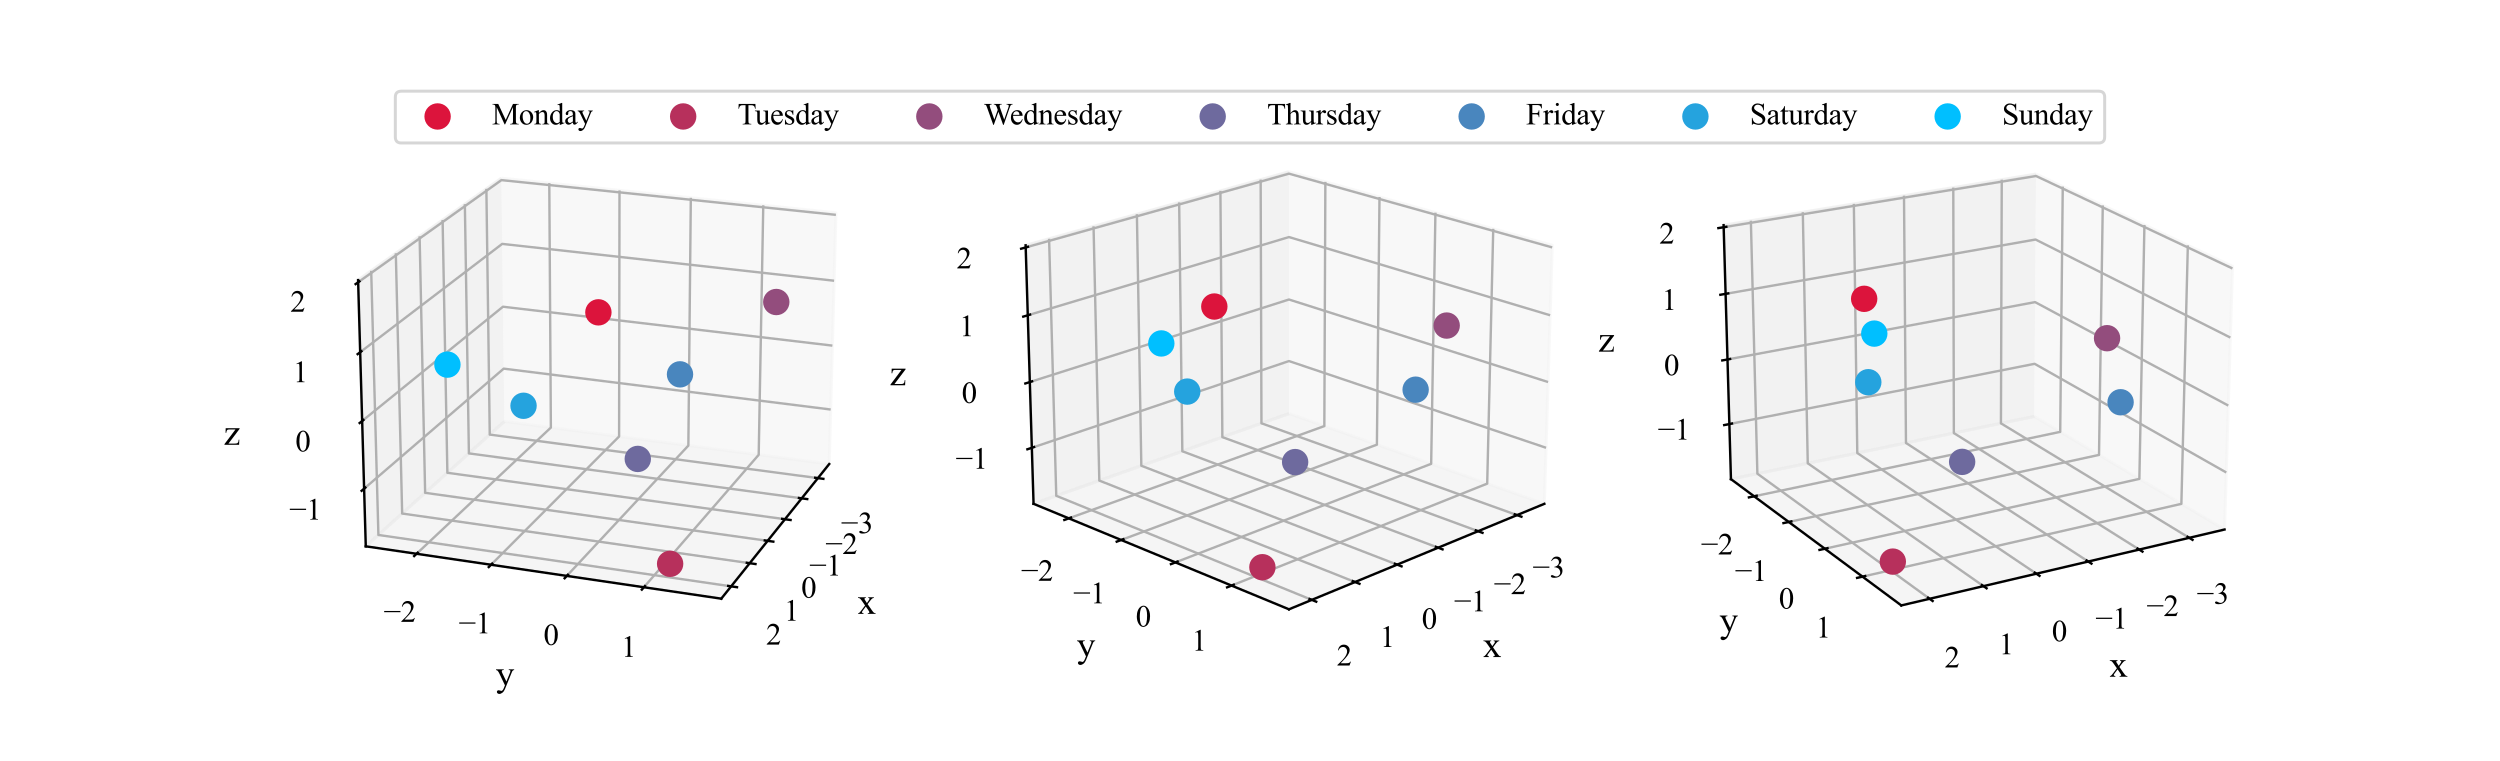 <?xml version="1.0" encoding="utf-8" standalone="no"?>
<!DOCTYPE svg PUBLIC "-//W3C//DTD SVG 1.1//EN"
  "http://www.w3.org/Graphics/SVG/1.1/DTD/svg11.dtd">
<svg xmlns:xlink="http://www.w3.org/1999/xlink" width="828pt" height="252pt" viewBox="0 0 828 252" xmlns="http://www.w3.org/2000/svg" version="1.1">
 <defs>
  <style type="text/css">*{stroke-linejoin: round; stroke-linecap: butt}</style>
 </defs>
 <g id="figure_1">
  <g id="patch_1">
   <path d="M 0 252 
L 828 252 
L 828 0 
L 0 0 
z
" style="fill: #ffffff"/>
  </g>
  <g id="patch_2">
   <path d="M 103.5 221.628 
L 292.235 221.628 
L 292.235 32.892 
L 103.5 32.892 
z
" style="fill: #ffffff"/>
  </g>
  <g id="pane3d_1">
   <g id="patch_3">
    <path d="M 167.028 139.592 
L 274.637 153.683 
L 276.863 70.483 
L 166.063 58.999 
" style="fill: #f2f2f2; opacity: 0.5; stroke: #f2f2f2; stroke-linejoin: miter"/>
   </g>
  </g>
  <g id="pane3d_2">
   <g id="patch_4">
    <path d="M 167.028 139.592 
L 121.146 180.942 
L 118.601 92.77 
L 166.063 58.999 
" style="fill: #e6e6e6; opacity: 0.5; stroke: #e6e6e6; stroke-linejoin: miter"/>
   </g>
  </g>
  <g id="pane3d_3">
   <g id="patch_5">
    <path d="M 167.028 139.592 
L 121.146 180.942 
L 238.882 198.278 
L 274.637 153.683 
" style="fill: #ececec; opacity: 0.5; stroke: #ececec; stroke-linejoin: miter"/>
   </g>
  </g>
  <g id="grid3d_1">
   <g id="Line3DCollection_1">
    <path d="M 270.891 158.355 
L 162.204 143.94 
L 161.087 62.54 
" style="fill: none; stroke: #b0b0b0; stroke-width: 0.8"/>
    <path d="M 265.523 165.05 
L 155.298 150.163 
L 153.957 67.612 
" style="fill: none; stroke: #b0b0b0; stroke-width: 0.8"/>
    <path d="M 259.975 171.97 
L 148.169 156.588 
L 146.59 72.854 
" style="fill: none; stroke: #b0b0b0; stroke-width: 0.8"/>
    <path d="M 254.237 179.127 
L 140.805 163.224 
L 138.973 78.274 
" style="fill: none; stroke: #b0b0b0; stroke-width: 0.8"/>
    <path d="M 248.299 186.533 
L 133.195 170.083 
L 131.093 83.881 
" style="fill: none; stroke: #b0b0b0; stroke-width: 0.8"/>
    <path d="M 242.151 194.202 
L 125.325 177.175 
L 122.937 89.685 
" style="fill: none; stroke: #b0b0b0; stroke-width: 0.8"/>
   </g>
  </g>
  <g id="grid3d_2">
   <g id="Line3DCollection_2">
    <path d="M 181.925 60.643 
L 182.447 141.612 
L 137.96 183.418 
" style="fill: none; stroke: #b0b0b0; stroke-width: 0.8"/>
    <path d="M 205.178 63.053 
L 205.042 144.57 
L 162.633 187.051 
" style="fill: none; stroke: #b0b0b0; stroke-width: 0.8"/>
    <path d="M 228.798 65.502 
L 227.984 147.574 
L 187.726 190.746 
" style="fill: none; stroke: #b0b0b0; stroke-width: 0.8"/>
    <path d="M 252.795 67.989 
L 251.281 150.625 
L 213.251 194.504 
" style="fill: none; stroke: #b0b0b0; stroke-width: 0.8"/>
   </g>
  </g>
  <g id="grid3d_3">
   <g id="Line3DCollection_3">
    <path d="M 120.594 161.845 
L 166.818 122.095 
L 275.119 135.634 
" style="fill: none; stroke: #b0b0b0; stroke-width: 0.8"/>
    <path d="M 119.948 139.429 
L 166.573 101.586 
L 275.686 114.469 
" style="fill: none; stroke: #b0b0b0; stroke-width: 0.8"/>
    <path d="M 119.29 116.647 
L 166.323 80.775 
L 276.261 92.981 
" style="fill: none; stroke: #b0b0b0; stroke-width: 0.8"/>
    <path d="M 118.622 93.49 
L 166.07 59.656 
L 276.844 71.162 
" style="fill: none; stroke: #b0b0b0; stroke-width: 0.8"/>
   </g>
  </g>
  <g id="axis3d_1">
   <g id="line2d_1">
    <path d="M 274.637 153.683 
L 238.882 198.278 
" style="fill: none; stroke: #000000; stroke-width: 0.8; stroke-linecap: square"/>
   </g>
   <g id="xtick_1">
    <g id="line2d_2">
     <path d="M 269.99 158.235 
L 272.695 158.594 
" style="fill: none; stroke: #000000; stroke-width: 0.8; stroke-linecap: square"/>
    </g>
    <g id="text_1">
     <!-- −3 -->
     <g transform="translate(278.524 176.601) scale(0.1 -0.1)">
      <defs>
       <path id="TimesNewRomanPSMT-2212" d="M 3484 2000 
L 116 2000 
L 116 2256 
L 3484 2256 
L 3484 2000 
z
" transform="scale(0.016)"/>
       <path id="TimesNewRomanPSMT-33" d="M 325 3431 
Q 506 3859 782 4092 
Q 1059 4325 1472 4325 
Q 1981 4325 2253 3994 
Q 2459 3747 2459 3466 
Q 2459 3003 1878 2509 
Q 2269 2356 2469 2072 
Q 2669 1788 2669 1403 
Q 2669 853 2319 450 
Q 1863 -75 997 -75 
Q 569 -75 414 31 
Q 259 138 259 259 
Q 259 350 332 419 
Q 406 488 509 488 
Q 588 488 669 463 
Q 722 447 909 348 
Q 1097 250 1169 231 
Q 1284 197 1416 197 
Q 1734 197 1970 444 
Q 2206 691 2206 1028 
Q 2206 1275 2097 1509 
Q 2016 1684 1919 1775 
Q 1784 1900 1550 2001 
Q 1316 2103 1072 2103 
L 972 2103 
L 972 2197 
Q 1219 2228 1467 2375 
Q 1716 2522 1828 2728 
Q 1941 2934 1941 3181 
Q 1941 3503 1739 3701 
Q 1538 3900 1238 3900 
Q 753 3900 428 3381 
L 325 3431 
z
" transform="scale(0.016)"/>
      </defs>
      <use xlink:href="#TimesNewRomanPSMT-2212"/>
      <use xlink:href="#TimesNewRomanPSMT-33" x="56.396"/>
     </g>
    </g>
   </g>
   <g id="xtick_2">
    <g id="line2d_3">
     <path d="M 264.608 164.927 
L 267.354 165.297 
" style="fill: none; stroke: #000000; stroke-width: 0.8; stroke-linecap: square"/>
    </g>
    <g id="text_2">
     <!-- −2 -->
     <g transform="translate(273.366 183.49) scale(0.1 -0.1)">
      <defs>
       <path id="TimesNewRomanPSMT-32" d="M 2934 816 
L 2638 0 
L 138 0 
L 138 116 
Q 1241 1122 1691 1759 
Q 2141 2397 2141 2925 
Q 2141 3328 1894 3587 
Q 1647 3847 1303 3847 
Q 991 3847 742 3664 
Q 494 3481 375 3128 
L 259 3128 
Q 338 3706 661 4015 
Q 984 4325 1469 4325 
Q 1984 4325 2329 3994 
Q 2675 3663 2675 3213 
Q 2675 2891 2525 2569 
Q 2294 2063 1775 1497 
Q 997 647 803 472 
L 1909 472 
Q 2247 472 2383 497 
Q 2519 522 2628 598 
Q 2738 675 2819 816 
L 2934 816 
z
" transform="scale(0.016)"/>
      </defs>
      <use xlink:href="#TimesNewRomanPSMT-2212"/>
      <use xlink:href="#TimesNewRomanPSMT-32" x="56.396"/>
     </g>
    </g>
   </g>
   <g id="xtick_3">
    <g id="line2d_4">
     <path d="M 259.046 171.843 
L 261.833 172.226 
" style="fill: none; stroke: #000000; stroke-width: 0.8; stroke-linecap: square"/>
    </g>
    <g id="text_3">
     <!-- −1 -->
     <g transform="translate(268.034 190.61) scale(0.1 -0.1)">
      <defs>
       <path id="TimesNewRomanPSMT-31" d="M 750 3822 
L 1781 4325 
L 1884 4325 
L 1884 747 
Q 1884 391 1914 303 
Q 1944 216 2037 169 
Q 2131 122 2419 116 
L 2419 0 
L 825 0 
L 825 116 
Q 1125 122 1212 167 
Q 1300 213 1334 289 
Q 1369 366 1369 747 
L 1369 3034 
Q 1369 3497 1338 3628 
Q 1316 3728 1258 3775 
Q 1200 3822 1119 3822 
Q 1003 3822 797 3725 
L 750 3822 
z
" transform="scale(0.016)"/>
      </defs>
      <use xlink:href="#TimesNewRomanPSMT-2212"/>
      <use xlink:href="#TimesNewRomanPSMT-31" x="56.396"/>
     </g>
    </g>
   </g>
   <g id="xtick_4">
    <g id="line2d_5">
     <path d="M 253.294 178.995 
L 256.123 179.392 
" style="fill: none; stroke: #000000; stroke-width: 0.8; stroke-linecap: square"/>
    </g>
    <g id="text_4">
     <!-- 0 -->
     <g transform="translate(265.339 197.973) scale(0.1 -0.1)">
      <defs>
       <path id="TimesNewRomanPSMT-30" d="M 231 2094 
Q 231 2819 450 3342 
Q 669 3866 1031 4122 
Q 1313 4325 1613 4325 
Q 2100 4325 2488 3828 
Q 2972 3213 2972 2159 
Q 2972 1422 2759 906 
Q 2547 391 2217 158 
Q 1888 -75 1581 -75 
Q 975 -75 572 641 
Q 231 1244 231 2094 
z
M 844 2016 
Q 844 1141 1059 588 
Q 1238 122 1591 122 
Q 1759 122 1940 273 
Q 2122 425 2216 781 
Q 2359 1319 2359 2297 
Q 2359 3022 2209 3506 
Q 2097 3866 1919 4016 
Q 1791 4119 1609 4119 
Q 1397 4119 1231 3928 
Q 1006 3669 925 3112 
Q 844 2556 844 2016 
z
" transform="scale(0.016)"/>
      </defs>
      <use xlink:href="#TimesNewRomanPSMT-30"/>
     </g>
    </g>
   </g>
   <g id="xtick_5">
    <g id="line2d_6">
     <path d="M 247.342 186.397 
L 250.215 186.807 
" style="fill: none; stroke: #000000; stroke-width: 0.8; stroke-linecap: square"/>
    </g>
    <g id="text_5">
     <!-- 1 -->
     <g transform="translate(259.633 205.593) scale(0.1 -0.1)">
      <use xlink:href="#TimesNewRomanPSMT-31"/>
     </g>
    </g>
   </g>
   <g id="xtick_6">
    <g id="line2d_7">
     <path d="M 241.179 194.06 
L 244.097 194.485 
" style="fill: none; stroke: #000000; stroke-width: 0.8; stroke-linecap: square"/>
    </g>
    <g id="text_6">
     <!-- 2 -->
     <g transform="translate(253.724 213.484) scale(0.1 -0.1)">
      <use xlink:href="#TimesNewRomanPSMT-32"/>
     </g>
    </g>
   </g>
   <g id="text_7">
    <!-- x -->
    <g transform="translate(284.011 203.317) scale(0.12 -0.12)">
     <defs>
      <path id="TimesNewRomanPSMT-78" d="M 84 2863 
L 1431 2863 
L 1431 2747 
Q 1303 2747 1251 2703 
Q 1200 2659 1200 2588 
Q 1200 2513 1309 2356 
Q 1344 2306 1413 2200 
L 1616 1875 
L 1850 2200 
Q 2075 2509 2075 2591 
Q 2075 2656 2022 2701 
Q 1969 2747 1850 2747 
L 1850 2863 
L 2819 2863 
L 2819 2747 
Q 2666 2738 2553 2663 
Q 2400 2556 2134 2200 
L 1744 1678 
L 2456 653 
Q 2719 275 2831 198 
Q 2944 122 3122 113 
L 3122 0 
L 1772 0 
L 1772 113 
Q 1913 113 1991 175 
Q 2050 219 2050 291 
Q 2050 363 1850 653 
L 1431 1266 
L 972 653 
Q 759 369 759 316 
Q 759 241 829 180 
Q 900 119 1041 113 
L 1041 0 
L 106 0 
L 106 113 
Q 219 128 303 191 
Q 422 281 703 653 
L 1303 1450 
L 759 2238 
Q 528 2575 401 2661 
Q 275 2747 84 2747 
L 84 2863 
z
" transform="scale(0.016)"/>
     </defs>
     <use xlink:href="#TimesNewRomanPSMT-78"/>
    </g>
   </g>
  </g>
  <g id="axis3d_2">
   <g id="line2d_8">
    <path d="M 121.146 180.942 
L 238.882 198.278 
" style="fill: none; stroke: #000000; stroke-width: 0.8; stroke-linecap: square"/>
   </g>
   <g id="xtick_7">
    <g id="line2d_9">
     <path d="M 138.354 183.047 
L 137.17 184.16 
" style="fill: none; stroke: #000000; stroke-width: 0.8; stroke-linecap: square"/>
    </g>
    <g id="text_8">
     <!-- −2 -->
     <g transform="translate(127.054 205.961) scale(0.1 -0.1)">
      <use xlink:href="#TimesNewRomanPSMT-2212"/>
      <use xlink:href="#TimesNewRomanPSMT-32" x="56.396"/>
     </g>
    </g>
   </g>
   <g id="xtick_8">
    <g id="line2d_10">
     <path d="M 163.008 186.674 
L 161.879 187.805 
" style="fill: none; stroke: #000000; stroke-width: 0.8; stroke-linecap: square"/>
    </g>
    <g id="text_9">
     <!-- −1 -->
     <g transform="translate(151.904 209.761) scale(0.1 -0.1)">
      <use xlink:href="#TimesNewRomanPSMT-2212"/>
      <use xlink:href="#TimesNewRomanPSMT-31" x="56.396"/>
     </g>
    </g>
   </g>
   <g id="xtick_9">
    <g id="line2d_11">
     <path d="M 188.083 190.363 
L 187.01 191.513 
" style="fill: none; stroke: #000000; stroke-width: 0.8; stroke-linecap: square"/>
    </g>
    <g id="text_10">
     <!-- 0 -->
     <g transform="translate(180 213.625) scale(0.1 -0.1)">
      <use xlink:href="#TimesNewRomanPSMT-30"/>
     </g>
    </g>
   </g>
   <g id="xtick_10">
    <g id="line2d_12">
     <path d="M 213.588 194.115 
L 212.574 195.285 
" style="fill: none; stroke: #000000; stroke-width: 0.8; stroke-linecap: square"/>
    </g>
    <g id="text_11">
     <!-- 1 -->
     <g transform="translate(205.716 217.557) scale(0.1 -0.1)">
      <use xlink:href="#TimesNewRomanPSMT-31"/>
     </g>
    </g>
   </g>
   <g id="text_12">
    <!-- y -->
    <g transform="translate(164.216 227.185) scale(0.12 -0.12)">
     <defs>
      <path id="TimesNewRomanPSMT-79" d="M 38 2863 
L 1372 2863 
L 1372 2747 
L 1306 2747 
Q 1166 2747 1095 2686 
Q 1025 2625 1025 2534 
Q 1025 2413 1128 2197 
L 1825 753 
L 2466 2334 
Q 2519 2463 2519 2588 
Q 2519 2644 2497 2672 
Q 2472 2706 2419 2726 
Q 2366 2747 2231 2747 
L 2231 2863 
L 3163 2863 
L 3163 2747 
Q 3047 2734 2984 2696 
Q 2922 2659 2847 2556 
Q 2819 2513 2741 2316 
L 1575 -541 
Q 1406 -956 1132 -1168 
Q 859 -1381 606 -1381 
Q 422 -1381 303 -1275 
Q 184 -1169 184 -1031 
Q 184 -900 270 -820 
Q 356 -741 506 -741 
Q 609 -741 788 -809 
Q 913 -856 944 -856 
Q 1038 -856 1148 -759 
Q 1259 -663 1372 -384 
L 1575 113 
L 547 2272 
Q 500 2369 397 2513 
Q 319 2622 269 2659 
Q 197 2709 38 2747 
L 38 2863 
z
" transform="scale(0.016)"/>
     </defs>
     <use xlink:href="#TimesNewRomanPSMT-79"/>
    </g>
   </g>
  </g>
  <g id="axis3d_3">
   <g id="line2d_13">
    <path d="M 121.146 180.942 
L 118.601 92.77 
" style="fill: none; stroke: #000000; stroke-width: 0.8; stroke-linecap: square"/>
   </g>
   <g id="xtick_11">
    <g id="line2d_14">
     <path d="M 121.004 161.493 
L 119.774 162.551 
" style="fill: none; stroke: #000000; stroke-width: 0.8; stroke-linecap: square"/>
    </g>
    <g id="text_13">
     <!-- −1 -->
     <g transform="translate(95.801 172.092) scale(0.1 -0.1)">
      <use xlink:href="#TimesNewRomanPSMT-2212"/>
      <use xlink:href="#TimesNewRomanPSMT-31" x="56.396"/>
     </g>
    </g>
   </g>
   <g id="xtick_12">
    <g id="line2d_15">
     <path d="M 120.361 139.094 
L 119.119 140.102 
" style="fill: none; stroke: #000000; stroke-width: 0.8; stroke-linecap: square"/>
    </g>
    <g id="text_14">
     <!-- 0 -->
     <g transform="translate(97.81 149.52) scale(0.1 -0.1)">
      <use xlink:href="#TimesNewRomanPSMT-30"/>
     </g>
    </g>
   </g>
   <g id="xtick_13">
    <g id="line2d_16">
     <path d="M 119.707 116.329 
L 118.454 117.285 
" style="fill: none; stroke: #000000; stroke-width: 0.8; stroke-linecap: square"/>
    </g>
    <g id="text_15">
     <!-- 1 -->
     <g transform="translate(96.985 126.577) scale(0.1 -0.1)">
      <use xlink:href="#TimesNewRomanPSMT-31"/>
     </g>
    </g>
   </g>
   <g id="xtick_14">
    <g id="line2d_17">
     <path d="M 119.043 93.19 
L 117.777 94.092 
" style="fill: none; stroke: #000000; stroke-width: 0.8; stroke-linecap: square"/>
    </g>
    <g id="text_16">
     <!-- 2 -->
     <g transform="translate(96.146 103.253) scale(0.1 -0.1)">
      <use xlink:href="#TimesNewRomanPSMT-32"/>
     </g>
    </g>
   </g>
   <g id="text_17">
    <!-- z -->
    <g transform="translate(74.096 147.314) scale(0.12 -0.12)">
     <defs>
      <path id="TimesNewRomanPSMT-7a" d="M 2688 878 
L 2653 0 
L 128 0 
L 128 113 
L 2028 2644 
L 1091 2644 
Q 788 2644 694 2605 
Q 600 2566 541 2456 
Q 456 2300 444 2069 
L 319 2069 
L 338 2863 
L 2738 2863 
L 2738 2747 
L 819 209 
L 1863 209 
Q 2191 209 2308 264 
Q 2425 319 2497 456 
Q 2547 556 2581 878 
L 2688 878 
z
" transform="scale(0.016)"/>
     </defs>
     <use xlink:href="#TimesNewRomanPSMT-7a"/>
    </g>
   </g>
  </g>
  <g id="axes_1">
   <g id="Path3DCollection_1">
    <defs>
     <path id="m6aa6c6bbb4" d="M 0 3.873 
C 1.027 3.873 2.012 3.465 2.739 2.739 
C 3.465 2.012 3.873 1.027 3.873 0 
C 3.873 -1.027 3.465 -2.012 2.739 -2.739 
C 2.012 -3.465 1.027 -3.873 0 -3.873 
C -1.027 -3.873 -2.012 -3.465 -2.739 -2.739 
C -3.465 -2.012 -3.873 -1.027 -3.873 0 
C -3.873 1.027 -3.465 2.012 -2.739 2.739 
C -2.012 3.465 -1.027 3.873 0 3.873 
z
" style="stroke: #4986be"/>
    </defs>
    <g clip-path="url(#p559d203227)">
     <use xlink:href="#m6aa6c6bbb4" x="225.219" y="123.985" style="fill: #4986be; stroke: #4986be"/>
    </g>
   </g>
   <g id="Path3DCollection_2">
    <defs>
     <path id="m53be026e94" d="M 0 3.873 
C 1.027 3.873 2.012 3.465 2.739 2.739 
C 3.465 2.012 3.873 1.027 3.873 0 
C 3.873 -1.027 3.465 -2.012 2.739 -2.739 
C 2.012 -3.465 1.027 -3.873 0 -3.873 
C -1.027 -3.873 -2.012 -3.465 -2.739 -2.739 
C -3.465 -2.012 -3.873 -1.027 -3.873 0 
C -3.873 1.027 -3.465 2.012 -2.739 2.739 
C -2.012 3.465 -1.027 3.873 0 3.873 
z
" style="stroke: #00bfff"/>
    </defs>
    <g clip-path="url(#p559d203227)">
     <use xlink:href="#m53be026e94" x="148.185" y="120.763" style="fill: #00bfff; stroke: #00bfff"/>
    </g>
   </g>
   <g id="Path3DCollection_3">
    <defs>
     <path id="mdbe9f49a7c" d="M 0 3.873 
C 1.027 3.873 2.012 3.465 2.739 2.739 
C 3.465 2.012 3.873 1.027 3.873 0 
C 3.873 -1.027 3.465 -2.012 2.739 -2.739 
C 2.012 -3.465 1.027 -3.873 0 -3.873 
C -1.027 -3.873 -2.012 -3.465 -2.739 -2.739 
C -3.465 -2.012 -3.873 -1.027 -3.873 0 
C -3.873 1.027 -3.465 2.012 -2.739 2.739 
C -2.012 3.465 -1.027 3.873 0 3.873 
z
" style="stroke: #6e6a9e"/>
    </defs>
    <g clip-path="url(#p559d203227)">
     <use xlink:href="#mdbe9f49a7c" x="211.233" y="151.996" style="fill: #6e6a9e; stroke: #6e6a9e"/>
    </g>
   </g>
   <g id="Path3DCollection_4">
    <defs>
     <path id="mc96c10cd05" d="M 0 3.873 
C 1.027 3.873 2.012 3.465 2.739 2.739 
C 3.465 2.012 3.873 1.027 3.873 0 
C 3.873 -1.027 3.465 -2.012 2.739 -2.739 
C 2.012 -3.465 1.027 -3.873 0 -3.873 
C -1.027 -3.873 -2.012 -3.465 -2.739 -2.739 
C -3.465 -2.012 -3.873 -1.027 -3.873 0 
C -3.873 1.027 -3.465 2.012 -2.739 2.739 
C -2.012 3.465 -1.027 3.873 0 3.873 
z
" style="stroke: #934d7d"/>
    </defs>
    <g clip-path="url(#p559d203227)">
     <use xlink:href="#mc96c10cd05" x="257.105" y="100.027" style="fill: #934d7d; stroke: #934d7d"/>
    </g>
   </g>
   <g id="Path3DCollection_5">
    <defs>
     <path id="m33bdb3529f" d="M 0 3.873 
C 1.027 3.873 2.012 3.465 2.739 2.739 
C 3.465 2.012 3.873 1.027 3.873 0 
C 3.873 -1.027 3.465 -2.012 2.739 -2.739 
C 2.012 -3.465 1.027 -3.873 0 -3.873 
C -1.027 -3.873 -2.012 -3.465 -2.739 -2.739 
C -3.465 -2.012 -3.873 -1.027 -3.873 0 
C -3.873 1.027 -3.465 2.012 -2.739 2.739 
C -2.012 3.465 -1.027 3.873 0 3.873 
z
" style="stroke: #25a3de"/>
    </defs>
    <g clip-path="url(#p559d203227)">
     <use xlink:href="#m33bdb3529f" x="173.397" y="134.392" style="fill: #25a3de; stroke: #25a3de"/>
    </g>
   </g>
   <g id="Path3DCollection_6">
    <defs>
     <path id="m255d631b26" d="M 0 3.873 
C 1.027 3.873 2.012 3.465 2.739 2.739 
C 3.465 2.012 3.873 1.027 3.873 0 
C 3.873 -1.027 3.465 -2.012 2.739 -2.739 
C 2.012 -3.465 1.027 -3.873 0 -3.873 
C -1.027 -3.873 -2.012 -3.465 -2.739 -2.739 
C -3.465 -2.012 -3.873 -1.027 -3.873 0 
C -3.873 1.027 -3.465 2.012 -2.739 2.739 
C -2.012 3.465 -1.027 3.873 0 3.873 
z
" style="stroke: #b7305c"/>
    </defs>
    <g clip-path="url(#p559d203227)">
     <use xlink:href="#m255d631b26" x="221.944" y="186.73" style="fill: #b7305c; stroke: #b7305c"/>
    </g>
   </g>
   <g id="Path3DCollection_7">
    <defs>
     <path id="m51a9f95b20" d="M 0 3.873 
C 1.027 3.873 2.012 3.465 2.739 2.739 
C 3.465 2.012 3.873 1.027 3.873 0 
C 3.873 -1.027 3.465 -2.012 2.739 -2.739 
C 2.012 -3.465 1.027 -3.873 0 -3.873 
C -1.027 -3.873 -2.012 -3.465 -2.739 -2.739 
C -3.465 -2.012 -3.873 -1.027 -3.873 0 
C -3.873 1.027 -3.465 2.012 -2.739 2.739 
C -2.012 3.465 -1.027 3.873 0 3.873 
z
" style="stroke: #dc143c"/>
    </defs>
    <g clip-path="url(#p559d203227)">
     <use xlink:href="#m51a9f95b20" x="198.187" y="103.448" style="fill: #dc143c; stroke: #dc143c"/>
    </g>
   </g>
  </g>
  <g id="patch_6">
   <path d="M 329.982 221.628 
L 518.718 221.628 
L 518.718 32.892 
L 329.982 32.892 
z
" style="fill: #ffffff"/>
  </g>
  <g id="pane3d_4">
   <g id="patch_7">
    <path d="M 426.9 136.977 
L 511.488 166.863 
L 514.111 81.248 
L 426.9 56.87 
" style="fill: #f2f2f2; opacity: 0.5; stroke: #f2f2f2; stroke-linejoin: miter"/>
   </g>
  </g>
  <g id="pane3d_5">
   <g id="patch_8">
    <path d="M 426.9 136.977 
L 342.313 166.863 
L 339.69 81.248 
L 426.9 56.87 
" style="fill: #e6e6e6; opacity: 0.5; stroke: #e6e6e6; stroke-linejoin: miter"/>
   </g>
  </g>
  <g id="pane3d_6">
   <g id="patch_9">
    <path d="M 426.9 136.977 
L 342.313 166.863 
L 426.9 201.8 
L 511.488 166.863 
" style="fill: #ececec; opacity: 0.5; stroke: #ececec; stroke-linejoin: miter"/>
   </g>
  </g>
  <g id="grid3d_4">
   <g id="Line3DCollection_4">
    <path d="M 502.43 170.605 
L 417.793 140.195 
L 417.529 59.49 
" style="fill: none; stroke: #b0b0b0; stroke-width: 0.8"/>
    <path d="M 489.531 175.932 
L 404.844 144.77 
L 404.198 63.216 
" style="fill: none; stroke: #b0b0b0; stroke-width: 0.8"/>
    <path d="M 476.298 181.398 
L 391.585 149.455 
L 390.538 67.035 
" style="fill: none; stroke: #b0b0b0; stroke-width: 0.8"/>
    <path d="M 462.718 187.007 
L 378.005 154.253 
L 376.537 70.948 
" style="fill: none; stroke: #b0b0b0; stroke-width: 0.8"/>
    <path d="M 448.778 192.764 
L 364.092 159.168 
L 362.182 74.961 
" style="fill: none; stroke: #b0b0b0; stroke-width: 0.8"/>
    <path d="M 434.463 198.677 
L 349.834 164.206 
L 347.459 79.076 
" style="fill: none; stroke: #b0b0b0; stroke-width: 0.8"/>
   </g>
  </g>
  <g id="grid3d_5">
   <g id="Line3DCollection_5">
    <path d="M 438.96 60.241 
L 438.62 141.118 
L 353.971 171.679 
" style="fill: none; stroke: #b0b0b0; stroke-width: 0.8"/>
    <path d="M 456.889 65.253 
L 456.029 147.269 
L 371.326 178.846 
" style="fill: none; stroke: #b0b0b0; stroke-width: 0.8"/>
    <path d="M 475.412 70.431 
L 474 153.618 
L 389.285 186.264 
" style="fill: none; stroke: #b0b0b0; stroke-width: 0.8"/>
    <path d="M 494.562 75.784 
L 492.56 160.176 
L 407.883 193.946 
" style="fill: none; stroke: #b0b0b0; stroke-width: 0.8"/>
   </g>
  </g>
  <g id="grid3d_6">
   <g id="Line3DCollection_6">
    <path d="M 341.744 148.305 
L 426.9 119.582 
L 512.057 148.305 
" style="fill: none; stroke: #b0b0b0; stroke-width: 0.8"/>
    <path d="M 341.077 126.532 
L 426.9 99.196 
L 512.724 126.532 
" style="fill: none; stroke: #b0b0b0; stroke-width: 0.8"/>
    <path d="M 340.4 104.416 
L 426.9 78.512 
L 513.401 104.416 
" style="fill: none; stroke: #b0b0b0; stroke-width: 0.8"/>
    <path d="M 339.711 81.947 
L 426.9 57.522 
L 514.09 81.947 
" style="fill: none; stroke: #b0b0b0; stroke-width: 0.8"/>
   </g>
  </g>
  <g id="axis3d_4">
   <g id="line2d_18">
    <path d="M 511.488 166.863 
L 426.9 201.8 
" style="fill: none; stroke: #000000; stroke-width: 0.8; stroke-linecap: square"/>
   </g>
   <g id="xtick_15">
    <g id="line2d_19">
     <path d="M 501.7 170.342 
L 503.892 171.13 
" style="fill: none; stroke: #000000; stroke-width: 0.8; stroke-linecap: square"/>
    </g>
    <g id="text_18">
     <!-- −3 -->
     <g transform="translate(507.581 191.253) scale(0.1 -0.1)">
      <use xlink:href="#TimesNewRomanPSMT-2212"/>
      <use xlink:href="#TimesNewRomanPSMT-33" x="56.396"/>
     </g>
    </g>
   </g>
   <g id="xtick_16">
    <g id="line2d_20">
     <path d="M 488.8 175.663 
L 490.996 176.471 
" style="fill: none; stroke: #000000; stroke-width: 0.8; stroke-linecap: square"/>
    </g>
    <g id="text_19">
     <!-- −2 -->
     <g transform="translate(494.743 196.787) scale(0.1 -0.1)">
      <use xlink:href="#TimesNewRomanPSMT-2212"/>
      <use xlink:href="#TimesNewRomanPSMT-32" x="56.396"/>
     </g>
    </g>
   </g>
   <g id="xtick_17">
    <g id="line2d_21">
     <path d="M 475.566 181.122 
L 477.765 181.951 
" style="fill: none; stroke: #000000; stroke-width: 0.8; stroke-linecap: square"/>
    </g>
    <g id="text_20">
     <!-- −1 -->
     <g transform="translate(481.57 202.465) scale(0.1 -0.1)">
      <use xlink:href="#TimesNewRomanPSMT-2212"/>
      <use xlink:href="#TimesNewRomanPSMT-31" x="56.396"/>
     </g>
    </g>
   </g>
   <g id="xtick_18">
    <g id="line2d_22">
     <path d="M 461.986 186.723 
L 464.187 187.574 
" style="fill: none; stroke: #000000; stroke-width: 0.8; stroke-linecap: square"/>
    </g>
    <g id="text_21">
     <!-- 0 -->
     <g transform="translate(470.869 208.293) scale(0.1 -0.1)">
      <use xlink:href="#TimesNewRomanPSMT-30"/>
     </g>
    </g>
   </g>
   <g id="xtick_19">
    <g id="line2d_23">
     <path d="M 448.045 192.474 
L 450.247 193.347 
" style="fill: none; stroke: #000000; stroke-width: 0.8; stroke-linecap: square"/>
    </g>
    <g id="text_22">
     <!-- 1 -->
     <g transform="translate(456.988 214.277) scale(0.1 -0.1)">
      <use xlink:href="#TimesNewRomanPSMT-31"/>
     </g>
    </g>
   </g>
   <g id="xtick_20">
    <g id="line2d_24">
     <path d="M 433.729 198.378 
L 435.932 199.276 
" style="fill: none; stroke: #000000; stroke-width: 0.8; stroke-linecap: square"/>
    </g>
    <g id="text_23">
     <!-- 2 -->
     <g transform="translate(442.731 220.423) scale(0.1 -0.1)">
      <use xlink:href="#TimesNewRomanPSMT-32"/>
     </g>
    </g>
   </g>
   <g id="text_24">
    <!-- x -->
    <g transform="translate(491.145 217.613) scale(0.12 -0.12)">
     <use xlink:href="#TimesNewRomanPSMT-78"/>
    </g>
   </g>
  </g>
  <g id="axis3d_5">
   <g id="line2d_25">
    <path d="M 342.313 166.863 
L 426.9 201.8 
" style="fill: none; stroke: #000000; stroke-width: 0.8; stroke-linecap: square"/>
   </g>
   <g id="xtick_21">
    <g id="line2d_26">
     <path d="M 354.701 171.415 
L 352.508 172.207 
" style="fill: none; stroke: #000000; stroke-width: 0.8; stroke-linecap: square"/>
    </g>
    <g id="text_25">
     <!-- −2 -->
     <g transform="translate(338.168 192.368) scale(0.1 -0.1)">
      <use xlink:href="#TimesNewRomanPSMT-2212"/>
      <use xlink:href="#TimesNewRomanPSMT-32" x="56.396"/>
     </g>
    </g>
   </g>
   <g id="xtick_22">
    <g id="line2d_27">
     <path d="M 372.057 178.574 
L 369.86 179.393 
" style="fill: none; stroke: #000000; stroke-width: 0.8; stroke-linecap: square"/>
    </g>
    <g id="text_26">
     <!-- −1 -->
     <g transform="translate(355.443 199.814) scale(0.1 -0.1)">
      <use xlink:href="#TimesNewRomanPSMT-2212"/>
      <use xlink:href="#TimesNewRomanPSMT-31" x="56.396"/>
     </g>
    </g>
   </g>
   <g id="xtick_23">
    <g id="line2d_28">
     <path d="M 390.018 185.982 
L 387.817 186.83 
" style="fill: none; stroke: #000000; stroke-width: 0.8; stroke-linecap: square"/>
    </g>
    <g id="text_27">
     <!-- 0 -->
     <g transform="translate(376.143 207.522) scale(0.1 -0.1)">
      <use xlink:href="#TimesNewRomanPSMT-30"/>
     </g>
    </g>
   </g>
   <g id="xtick_24">
    <g id="line2d_29">
     <path d="M 408.616 193.653 
L 406.413 194.532 
" style="fill: none; stroke: #000000; stroke-width: 0.8; stroke-linecap: square"/>
    </g>
    <g id="text_28">
     <!-- 1 -->
     <g transform="translate(394.661 215.505) scale(0.1 -0.1)">
      <use xlink:href="#TimesNewRomanPSMT-31"/>
     </g>
    </g>
   </g>
   <g id="text_29">
    <!-- y -->
    <g transform="translate(356.656 217.59) scale(0.12 -0.12)">
     <use xlink:href="#TimesNewRomanPSMT-79"/>
    </g>
   </g>
  </g>
  <g id="axis3d_6">
   <g id="line2d_30">
    <path d="M 342.313 166.863 
L 339.69 81.248 
" style="fill: none; stroke: #000000; stroke-width: 0.8; stroke-linecap: square"/>
   </g>
   <g id="xtick_25">
    <g id="line2d_31">
     <path d="M 342.479 148.057 
L 340.273 148.801 
" style="fill: none; stroke: #000000; stroke-width: 0.8; stroke-linecap: square"/>
    </g>
    <g id="text_30">
     <!-- −1 -->
     <g transform="translate(316.5 155.249) scale(0.1 -0.1)">
      <use xlink:href="#TimesNewRomanPSMT-2212"/>
      <use xlink:href="#TimesNewRomanPSMT-31" x="56.396"/>
     </g>
    </g>
   </g>
   <g id="xtick_26">
    <g id="line2d_32">
     <path d="M 341.818 126.296 
L 339.594 127.005 
" style="fill: none; stroke: #000000; stroke-width: 0.8; stroke-linecap: square"/>
    </g>
    <g id="text_31">
     <!-- 0 -->
     <g transform="translate(318.497 133.476) scale(0.1 -0.1)">
      <use xlink:href="#TimesNewRomanPSMT-30"/>
     </g>
    </g>
   </g>
   <g id="xtick_27">
    <g id="line2d_33">
     <path d="M 341.146 104.192 
L 338.903 104.864 
" style="fill: none; stroke: #000000; stroke-width: 0.8; stroke-linecap: square"/>
    </g>
    <g id="text_32">
     <!-- 1 -->
     <g transform="translate(317.66 111.359) scale(0.1 -0.1)">
      <use xlink:href="#TimesNewRomanPSMT-31"/>
     </g>
    </g>
   </g>
   <g id="xtick_28">
    <g id="line2d_34">
     <path d="M 340.464 81.736 
L 338.202 82.37 
" style="fill: none; stroke: #000000; stroke-width: 0.8; stroke-linecap: square"/>
    </g>
    <g id="text_33">
     <!-- 2 -->
     <g transform="translate(316.811 88.891) scale(0.1 -0.1)">
      <use xlink:href="#TimesNewRomanPSMT-32"/>
     </g>
    </g>
   </g>
   <g id="text_34">
    <!-- z -->
    <g transform="translate(294.676 127.592) scale(0.12 -0.12)">
     <use xlink:href="#TimesNewRomanPSMT-7a"/>
    </g>
   </g>
  </g>
  <g id="axes_2">
   <g id="Path3DCollection_8">
    <g clip-path="url(#p79c81ef19c)">
     <use xlink:href="#m6aa6c6bbb4" x="468.858" y="129.063" style="fill: #4986be; stroke: #4986be"/>
    </g>
   </g>
   <g id="Path3DCollection_9">
    <g clip-path="url(#p79c81ef19c)">
     <use xlink:href="#m53be026e94" x="384.627" y="113.748" style="fill: #00bfff; stroke: #00bfff"/>
    </g>
   </g>
   <g id="Path3DCollection_10">
    <g clip-path="url(#p79c81ef19c)">
     <use xlink:href="#m33bdb3529f" x="393.213" y="129.695" style="fill: #25a3de; stroke: #25a3de"/>
    </g>
   </g>
   <g id="Path3DCollection_11">
    <g clip-path="url(#p79c81ef19c)">
     <use xlink:href="#mdbe9f49a7c" x="428.951" y="153.045" style="fill: #6e6a9e; stroke: #6e6a9e"/>
    </g>
   </g>
   <g id="Path3DCollection_12">
    <g clip-path="url(#p79c81ef19c)">
     <use xlink:href="#mc96c10cd05" x="479.139" y="107.827" style="fill: #934d7d; stroke: #934d7d"/>
    </g>
   </g>
   <g id="Path3DCollection_13">
    <g clip-path="url(#p79c81ef19c)">
     <use xlink:href="#m255d631b26" x="418.104" y="187.861" style="fill: #b7305c; stroke: #b7305c"/>
    </g>
   </g>
   <g id="Path3DCollection_14">
    <g clip-path="url(#p79c81ef19c)">
     <use xlink:href="#m51a9f95b20" x="402.183" y="101.523" style="fill: #dc143c; stroke: #dc143c"/>
    </g>
   </g>
  </g>
  <g id="patch_10">
   <path d="M 556.465 221.628 
L 745.2 221.628 
L 745.2 32.892 
L 556.465 32.892 
z
" style="fill: #ffffff"/>
  </g>
  <g id="pane3d_7">
   <g id="patch_11">
    <path d="M 673.743 137.924 
L 736.77 175.373 
L 739.41 88.209 
L 674.329 57.641 
" style="fill: #f2f2f2; opacity: 0.5; stroke: #f2f2f2; stroke-linejoin: miter"/>
   </g>
  </g>
  <g id="pane3d_8">
   <g id="patch_12">
    <path d="M 673.743 137.924 
L 573.293 158.69 
L 570.86 74.571 
L 674.329 57.641 
" style="fill: #e6e6e6; opacity: 0.5; stroke: #e6e6e6; stroke-linejoin: miter"/>
   </g>
  </g>
  <g id="pane3d_9">
   <g id="patch_13">
    <path d="M 673.743 137.924 
L 573.293 158.69 
L 629.708 200.513 
L 736.77 175.373 
" style="fill: #ececec; opacity: 0.5; stroke: #ececec; stroke-linejoin: miter"/>
   </g>
  </g>
  <g id="grid3d_7">
   <g id="Line3DCollection_7">
    <path d="M 725.065 178.121 
L 662.71 140.205 
L 662.98 59.498 
" style="fill: none; stroke: #b0b0b0; stroke-width: 0.8"/>
    <path d="M 708.498 182.012 
L 647.114 143.429 
L 646.931 62.124 
" style="fill: none; stroke: #b0b0b0; stroke-width: 0.8"/>
    <path d="M 691.624 185.974 
L 631.256 146.707 
L 630.605 64.795 
" style="fill: none; stroke: #b0b0b0; stroke-width: 0.8"/>
    <path d="M 674.436 190.01 
L 615.13 150.041 
L 613.993 67.513 
" style="fill: none; stroke: #b0b0b0; stroke-width: 0.8"/>
    <path d="M 656.924 194.122 
L 598.728 153.432 
L 597.09 70.279 
" style="fill: none; stroke: #b0b0b0; stroke-width: 0.8"/>
    <path d="M 639.079 198.313 
L 582.043 156.882 
L 579.885 73.094 
" style="fill: none; stroke: #b0b0b0; stroke-width: 0.8"/>
   </g>
  </g>
  <g id="grid3d_8">
   <g id="Line3DCollection_8">
    <path d="M 683.186 61.801 
L 682.342 143.033 
L 580.954 164.37 
" style="fill: none; stroke: #b0b0b0; stroke-width: 0.8"/>
    <path d="M 696.437 68.025 
L 695.193 150.669 
L 592.426 172.875 
" style="fill: none; stroke: #b0b0b0; stroke-width: 0.8"/>
    <path d="M 710.234 74.506 
L 708.559 158.611 
L 604.383 181.738 
" style="fill: none; stroke: #b0b0b0; stroke-width: 0.8"/>
    <path d="M 724.612 81.258 
L 722.469 166.876 
L 616.855 190.985 
" style="fill: none; stroke: #b0b0b0; stroke-width: 0.8"/>
   </g>
  </g>
  <g id="grid3d_9">
   <g id="Line3DCollection_9">
    <path d="M 572.765 140.447 
L 673.871 120.492 
L 737.342 156.488 
" style="fill: none; stroke: #b0b0b0; stroke-width: 0.8"/>
    <path d="M 572.146 119.051 
L 674.02 100.061 
L 738.013 134.326 
" style="fill: none; stroke: #b0b0b0; stroke-width: 0.8"/>
    <path d="M 571.518 97.323 
L 674.171 79.331 
L 738.695 111.807 
" style="fill: none; stroke: #b0b0b0; stroke-width: 0.8"/>
    <path d="M 570.879 75.257 
L 674.325 58.295 
L 739.389 88.921 
" style="fill: none; stroke: #b0b0b0; stroke-width: 0.8"/>
   </g>
  </g>
  <g id="axis3d_7">
   <g id="line2d_35">
    <path d="M 736.77 175.373 
L 629.708 200.513 
" style="fill: none; stroke: #000000; stroke-width: 0.8; stroke-linecap: square"/>
   </g>
   <g id="xtick_29">
    <g id="line2d_36">
     <path d="M 724.517 177.789 
L 726.162 178.789 
" style="fill: none; stroke: #000000; stroke-width: 0.8; stroke-linecap: square"/>
    </g>
    <g id="text_35">
     <!-- −3 -->
     <g transform="translate(727.557 199.992) scale(0.1 -0.1)">
      <use xlink:href="#TimesNewRomanPSMT-2212"/>
      <use xlink:href="#TimesNewRomanPSMT-33" x="56.396"/>
     </g>
    </g>
   </g>
   <g id="xtick_30">
    <g id="line2d_37">
     <path d="M 707.959 181.673 
L 709.579 182.691 
" style="fill: none; stroke: #000000; stroke-width: 0.8; stroke-linecap: square"/>
    </g>
    <g id="text_36">
     <!-- −2 -->
     <g transform="translate(710.93 204.051) scale(0.1 -0.1)">
      <use xlink:href="#TimesNewRomanPSMT-2212"/>
      <use xlink:href="#TimesNewRomanPSMT-32" x="56.396"/>
     </g>
    </g>
   </g>
   <g id="xtick_31">
    <g id="line2d_38">
     <path d="M 691.094 185.629 
L 692.688 186.666 
" style="fill: none; stroke: #000000; stroke-width: 0.8; stroke-linecap: square"/>
    </g>
    <g id="text_37">
     <!-- −1 -->
     <g transform="translate(693.993 208.186) scale(0.1 -0.1)">
      <use xlink:href="#TimesNewRomanPSMT-2212"/>
      <use xlink:href="#TimesNewRomanPSMT-31" x="56.396"/>
     </g>
    </g>
   </g>
   <g id="xtick_32">
    <g id="line2d_39">
     <path d="M 673.914 189.658 
L 675.482 190.715 
" style="fill: none; stroke: #000000; stroke-width: 0.8; stroke-linecap: square"/>
    </g>
    <g id="text_38">
     <!-- 0 -->
     <g transform="translate(679.557 212.398) scale(0.1 -0.1)">
      <use xlink:href="#TimesNewRomanPSMT-30"/>
     </g>
    </g>
   </g>
   <g id="xtick_33">
    <g id="line2d_40">
     <path d="M 656.412 193.764 
L 657.952 194.841 
" style="fill: none; stroke: #000000; stroke-width: 0.8; stroke-linecap: square"/>
    </g>
    <g id="text_39">
     <!-- 1 -->
     <g transform="translate(661.973 216.691) scale(0.1 -0.1)">
      <use xlink:href="#TimesNewRomanPSMT-31"/>
     </g>
    </g>
   </g>
   <g id="xtick_34">
    <g id="line2d_41">
     <path d="M 638.576 197.947 
L 640.087 199.045 
" style="fill: none; stroke: #000000; stroke-width: 0.8; stroke-linecap: square"/>
    </g>
    <g id="text_40">
     <!-- 2 -->
     <g transform="translate(644.053 221.066) scale(0.1 -0.1)">
      <use xlink:href="#TimesNewRomanPSMT-32"/>
     </g>
    </g>
   </g>
   <g id="text_41">
    <!-- x -->
    <g transform="translate(698.603 224.126) scale(0.12 -0.12)">
     <use xlink:href="#TimesNewRomanPSMT-78"/>
    </g>
   </g>
  </g>
  <g id="axis3d_8">
   <g id="line2d_42">
    <path d="M 573.293 158.69 
L 629.708 200.513 
" style="fill: none; stroke: #000000; stroke-width: 0.8; stroke-linecap: square"/>
   </g>
   <g id="xtick_35">
    <g id="line2d_43">
     <path d="M 581.809 164.19 
L 579.242 164.731 
" style="fill: none; stroke: #000000; stroke-width: 0.8; stroke-linecap: square"/>
    </g>
    <g id="text_42">
     <!-- −2 -->
     <g transform="translate(563.341 183.648) scale(0.1 -0.1)">
      <use xlink:href="#TimesNewRomanPSMT-2212"/>
      <use xlink:href="#TimesNewRomanPSMT-32" x="56.396"/>
     </g>
    </g>
   </g>
   <g id="xtick_36">
    <g id="line2d_44">
     <path d="M 593.294 172.687 
L 590.688 173.25 
" style="fill: none; stroke: #000000; stroke-width: 0.8; stroke-linecap: square"/>
    </g>
    <g id="text_43">
     <!-- −1 -->
     <g transform="translate(574.592 192.433) scale(0.1 -0.1)">
      <use xlink:href="#TimesNewRomanPSMT-2212"/>
      <use xlink:href="#TimesNewRomanPSMT-31" x="56.396"/>
     </g>
    </g>
   </g>
   <g id="xtick_37">
    <g id="line2d_45">
     <path d="M 605.263 181.543 
L 602.619 182.13 
" style="fill: none; stroke: #000000; stroke-width: 0.8; stroke-linecap: square"/>
    </g>
    <g id="text_44">
     <!-- 0 -->
     <g transform="translate(589.14 201.591) scale(0.1 -0.1)">
      <use xlink:href="#TimesNewRomanPSMT-30"/>
     </g>
    </g>
   </g>
   <g id="xtick_38">
    <g id="line2d_46">
     <path d="M 617.749 190.781 
L 615.065 191.394 
" style="fill: none; stroke: #000000; stroke-width: 0.8; stroke-linecap: square"/>
    </g>
    <g id="text_45">
     <!-- 1 -->
     <g transform="translate(601.375 211.146) scale(0.1 -0.1)">
      <use xlink:href="#TimesNewRomanPSMT-31"/>
     </g>
    </g>
   </g>
   <g id="text_46">
    <!-- y -->
    <g transform="translate(569.493 209.37) scale(0.12 -0.12)">
     <use xlink:href="#TimesNewRomanPSMT-79"/>
    </g>
   </g>
  </g>
  <g id="axis3d_9">
   <g id="line2d_47">
    <path d="M 573.293 158.69 
L 570.86 74.571 
" style="fill: none; stroke: #000000; stroke-width: 0.8; stroke-linecap: square"/>
   </g>
   <g id="xtick_39">
    <g id="line2d_48">
     <path d="M 573.617 140.279 
L 571.058 140.784 
" style="fill: none; stroke: #000000; stroke-width: 0.8; stroke-linecap: square"/>
    </g>
    <g id="text_47">
     <!-- −1 -->
     <g transform="translate(549.044 145.598) scale(0.1 -0.1)">
      <use xlink:href="#TimesNewRomanPSMT-2212"/>
      <use xlink:href="#TimesNewRomanPSMT-31" x="56.396"/>
     </g>
    </g>
   </g>
   <g id="xtick_40">
    <g id="line2d_49">
     <path d="M 573.005 118.891 
L 570.425 119.372 
" style="fill: none; stroke: #000000; stroke-width: 0.8; stroke-linecap: square"/>
    </g>
    <g id="text_48">
     <!-- 0 -->
     <g transform="translate(551.107 124.287) scale(0.1 -0.1)">
      <use xlink:href="#TimesNewRomanPSMT-30"/>
     </g>
    </g>
   </g>
   <g id="xtick_41">
    <g id="line2d_50">
     <path d="M 572.384 97.172 
L 569.783 97.627 
" style="fill: none; stroke: #000000; stroke-width: 0.8; stroke-linecap: square"/>
    </g>
    <g id="text_49">
     <!-- 1 -->
     <g transform="translate(550.338 102.649) scale(0.1 -0.1)">
      <use xlink:href="#TimesNewRomanPSMT-31"/>
     </g>
    </g>
   </g>
   <g id="xtick_42">
    <g id="line2d_51">
     <path d="M 571.753 75.114 
L 569.131 75.544 
" style="fill: none; stroke: #000000; stroke-width: 0.8; stroke-linecap: square"/>
    </g>
    <g id="text_50">
     <!-- 2 -->
     <g transform="translate(549.558 80.674) scale(0.1 -0.1)">
      <use xlink:href="#TimesNewRomanPSMT-32"/>
     </g>
    </g>
   </g>
   <g id="text_51">
    <!-- z -->
    <g transform="translate(529.322 116.467) scale(0.12 -0.12)">
     <use xlink:href="#TimesNewRomanPSMT-7a"/>
    </g>
   </g>
  </g>
  <g id="axes_3">
   <g id="Path3DCollection_15">
    <g clip-path="url(#p675edcbafe)">
     <use xlink:href="#m53be026e94" x="620.762" y="110.492" style="fill: #00bfff; stroke: #00bfff"/>
    </g>
   </g>
   <g id="Path3DCollection_16">
    <g clip-path="url(#p675edcbafe)">
     <use xlink:href="#m6aa6c6bbb4" x="702.339" y="133.225" style="fill: #4986be; stroke: #4986be"/>
    </g>
   </g>
   <g id="Path3DCollection_17">
    <g clip-path="url(#p675edcbafe)">
     <use xlink:href="#m33bdb3529f" x="618.778" y="126.591" style="fill: #25a3de; stroke: #25a3de"/>
    </g>
   </g>
   <g id="Path3DCollection_18">
    <g clip-path="url(#p675edcbafe)">
     <use xlink:href="#mdbe9f49a7c" x="649.862" y="152.974" style="fill: #6e6a9e; stroke: #6e6a9e"/>
    </g>
   </g>
   <g id="Path3DCollection_19">
    <g clip-path="url(#p675edcbafe)">
     <use xlink:href="#mc96c10cd05" x="697.857" y="112.011" style="fill: #934d7d; stroke: #934d7d"/>
    </g>
   </g>
   <g id="Path3DCollection_20">
    <g clip-path="url(#p675edcbafe)">
     <use xlink:href="#m255d631b26" x="626.9" y="186.004" style="fill: #b7305c; stroke: #b7305c"/>
    </g>
   </g>
   <g id="Path3DCollection_21">
    <g clip-path="url(#p675edcbafe)">
     <use xlink:href="#m51a9f95b20" x="617.413" y="98.969" style="fill: #dc143c; stroke: #dc143c"/>
    </g>
   </g>
  </g>
  <g id="legend_1">
   <g id="patch_14">
    <path d="M 132.934 47.358 
L 695.066 47.358 
Q 697.066 47.358 697.066 45.358 
L 697.066 32.2 
Q 697.066 30.2 695.066 30.2 
L 132.934 30.2 
Q 130.934 30.2 130.934 32.2 
L 130.934 45.358 
Q 130.934 47.358 132.934 47.358 
z
" style="fill: #ffffff; opacity: 0.8; stroke: #cccccc; stroke-linejoin: miter"/>
   </g>
   <g id="Path3DCollection_22">
    <g>
     <use xlink:href="#m51a9f95b20" x="144.934" y="38.575" style="fill: #dc143c; stroke: #dc143c"/>
    </g>
   </g>
   <g id="text_52">
    <!-- Monday -->
    <g transform="translate(162.934 41.2) scale(0.1 -0.1)">
     <defs>
      <path id="TimesNewRomanPSMT-4d" d="M 2619 0 
L 981 3566 
L 981 734 
Q 981 344 1066 247 
Q 1181 116 1431 116 
L 1581 116 
L 1581 0 
L 106 0 
L 106 116 
L 256 116 
Q 525 116 638 278 
Q 706 378 706 734 
L 706 3503 
Q 706 3784 644 3909 
Q 600 4000 483 4061 
Q 366 4122 106 4122 
L 106 4238 
L 1306 4238 
L 2844 922 
L 4356 4238 
L 5556 4238 
L 5556 4122 
L 5409 4122 
Q 5138 4122 5025 3959 
Q 4956 3859 4956 3503 
L 4956 734 
Q 4956 344 5044 247 
Q 5159 116 5409 116 
L 5556 116 
L 5556 0 
L 3756 0 
L 3756 116 
L 3906 116 
Q 4178 116 4288 278 
Q 4356 378 4356 734 
L 4356 3566 
L 2722 0 
L 2619 0 
z
" transform="scale(0.016)"/>
      <path id="TimesNewRomanPSMT-6f" d="M 1600 2947 
Q 2250 2947 2644 2453 
Q 2978 2031 2978 1484 
Q 2978 1100 2793 706 
Q 2609 313 2286 112 
Q 1963 -88 1566 -88 
Q 919 -88 538 428 
Q 216 863 216 1403 
Q 216 1797 411 2186 
Q 606 2575 925 2761 
Q 1244 2947 1600 2947 
z
M 1503 2744 
Q 1338 2744 1170 2645 
Q 1003 2547 900 2300 
Q 797 2053 797 1666 
Q 797 1041 1045 587 
Q 1294 134 1700 134 
Q 2003 134 2200 384 
Q 2397 634 2397 1244 
Q 2397 2006 2069 2444 
Q 1847 2744 1503 2744 
z
" transform="scale(0.016)"/>
      <path id="TimesNewRomanPSMT-6e" d="M 1034 2341 
Q 1538 2947 1994 2947 
Q 2228 2947 2397 2830 
Q 2566 2713 2666 2444 
Q 2734 2256 2734 1869 
L 2734 647 
Q 2734 375 2778 278 
Q 2813 200 2889 156 
Q 2966 113 3172 113 
L 3172 0 
L 1756 0 
L 1756 113 
L 1816 113 
Q 2016 113 2095 173 
Q 2175 234 2206 353 
Q 2219 400 2219 647 
L 2219 1819 
Q 2219 2209 2117 2386 
Q 2016 2563 1775 2563 
Q 1403 2563 1034 2156 
L 1034 647 
Q 1034 356 1069 288 
Q 1113 197 1189 155 
Q 1266 113 1500 113 
L 1500 0 
L 84 0 
L 84 113 
L 147 113 
Q 366 113 442 223 
Q 519 334 519 647 
L 519 1709 
Q 519 2225 495 2337 
Q 472 2450 423 2490 
Q 375 2531 294 2531 
Q 206 2531 84 2484 
L 38 2597 
L 900 2947 
L 1034 2947 
L 1034 2341 
z
" transform="scale(0.016)"/>
      <path id="TimesNewRomanPSMT-64" d="M 2222 322 
Q 2013 103 1813 7 
Q 1613 -88 1381 -88 
Q 913 -88 563 304 
Q 213 697 213 1313 
Q 213 1928 600 2439 
Q 988 2950 1597 2950 
Q 1975 2950 2222 2709 
L 2222 3238 
Q 2222 3728 2198 3840 
Q 2175 3953 2125 3993 
Q 2075 4034 2000 4034 
Q 1919 4034 1784 3984 
L 1744 4094 
L 2597 4444 
L 2738 4444 
L 2738 1134 
Q 2738 631 2761 520 
Q 2784 409 2836 365 
Q 2888 322 2956 322 
Q 3041 322 3181 375 
L 3216 266 
L 2366 -88 
L 2222 -88 
L 2222 322 
z
M 2222 541 
L 2222 2016 
Q 2203 2228 2109 2403 
Q 2016 2578 1861 2667 
Q 1706 2756 1559 2756 
Q 1284 2756 1069 2509 
Q 784 2184 784 1559 
Q 784 928 1059 592 
Q 1334 256 1672 256 
Q 1956 256 2222 541 
z
" transform="scale(0.016)"/>
      <path id="TimesNewRomanPSMT-61" d="M 1822 413 
Q 1381 72 1269 19 
Q 1100 -59 909 -59 
Q 613 -59 420 144 
Q 228 347 228 678 
Q 228 888 322 1041 
Q 450 1253 767 1440 
Q 1084 1628 1822 1897 
L 1822 2009 
Q 1822 2438 1686 2597 
Q 1550 2756 1291 2756 
Q 1094 2756 978 2650 
Q 859 2544 859 2406 
L 866 2225 
Q 866 2081 792 2003 
Q 719 1925 600 1925 
Q 484 1925 411 2006 
Q 338 2088 338 2228 
Q 338 2497 613 2722 
Q 888 2947 1384 2947 
Q 1766 2947 2009 2819 
Q 2194 2722 2281 2516 
Q 2338 2381 2338 1966 
L 2338 994 
Q 2338 584 2353 492 
Q 2369 400 2405 369 
Q 2441 338 2488 338 
Q 2538 338 2575 359 
Q 2641 400 2828 588 
L 2828 413 
Q 2478 -56 2159 -56 
Q 2006 -56 1915 50 
Q 1825 156 1822 413 
z
M 1822 616 
L 1822 1706 
Q 1350 1519 1213 1441 
Q 966 1303 859 1153 
Q 753 1003 753 825 
Q 753 600 887 451 
Q 1022 303 1197 303 
Q 1434 303 1822 616 
z
" transform="scale(0.016)"/>
     </defs>
     <use xlink:href="#TimesNewRomanPSMT-4d"/>
     <use xlink:href="#TimesNewRomanPSMT-6f" x="88.916"/>
     <use xlink:href="#TimesNewRomanPSMT-6e" x="138.916"/>
     <use xlink:href="#TimesNewRomanPSMT-64" x="188.916"/>
     <use xlink:href="#TimesNewRomanPSMT-61" x="238.916"/>
     <use xlink:href="#TimesNewRomanPSMT-79" x="283.301"/>
    </g>
   </g>
   <g id="Path3DCollection_23">
    <g>
     <use xlink:href="#m255d631b26" x="226.266" y="38.575" style="fill: #b7305c; stroke: #b7305c"/>
    </g>
   </g>
   <g id="text_53">
    <!-- Tuesday -->
    <g transform="translate(244.266 41.2) scale(0.1 -0.1)">
     <defs>
      <path id="TimesNewRomanPSMT-54" d="M 3703 4238 
L 3750 3244 
L 3631 3244 
Q 3597 3506 3538 3619 
Q 3441 3800 3280 3886 
Q 3119 3972 2856 3972 
L 2259 3972 
L 2259 734 
Q 2259 344 2344 247 
Q 2463 116 2709 116 
L 2856 116 
L 2856 0 
L 1059 0 
L 1059 116 
L 1209 116 
Q 1478 116 1591 278 
Q 1659 378 1659 734 
L 1659 3972 
L 1150 3972 
Q 853 3972 728 3928 
Q 566 3869 450 3700 
Q 334 3531 313 3244 
L 194 3244 
L 244 4238 
L 3703 4238 
z
" transform="scale(0.016)"/>
      <path id="TimesNewRomanPSMT-75" d="M 2709 2863 
L 2709 1128 
Q 2709 631 2732 520 
Q 2756 409 2807 365 
Q 2859 322 2928 322 
Q 3025 322 3147 375 
L 3191 266 
L 2334 -88 
L 2194 -88 
L 2194 519 
Q 1825 119 1631 15 
Q 1438 -88 1222 -88 
Q 981 -88 804 51 
Q 628 191 559 409 
Q 491 628 491 1028 
L 491 2306 
Q 491 2509 447 2587 
Q 403 2666 317 2708 
Q 231 2750 6 2747 
L 6 2863 
L 1009 2863 
L 1009 947 
Q 1009 547 1148 422 
Q 1288 297 1484 297 
Q 1619 297 1789 381 
Q 1959 466 2194 703 
L 2194 2325 
Q 2194 2569 2105 2655 
Q 2016 2741 1734 2747 
L 1734 2863 
L 2709 2863 
z
" transform="scale(0.016)"/>
      <path id="TimesNewRomanPSMT-65" d="M 681 1784 
Q 678 1147 991 784 
Q 1303 422 1725 422 
Q 2006 422 2214 576 
Q 2422 731 2563 1106 
L 2659 1044 
Q 2594 616 2278 264 
Q 1963 -88 1488 -88 
Q 972 -88 605 314 
Q 238 716 238 1394 
Q 238 2128 614 2539 
Q 991 2950 1559 2950 
Q 2041 2950 2350 2633 
Q 2659 2316 2659 1784 
L 681 1784 
z
M 681 1966 
L 2006 1966 
Q 1991 2241 1941 2353 
Q 1863 2528 1708 2628 
Q 1553 2728 1384 2728 
Q 1125 2728 920 2526 
Q 716 2325 681 1966 
z
" transform="scale(0.016)"/>
      <path id="TimesNewRomanPSMT-73" d="M 2050 2947 
L 2050 1972 
L 1947 1972 
Q 1828 2431 1642 2597 
Q 1456 2763 1169 2763 
Q 950 2763 815 2647 
Q 681 2531 681 2391 
Q 681 2216 781 2091 
Q 878 1963 1175 1819 
L 1631 1597 
Q 2266 1288 2266 781 
Q 2266 391 1970 151 
Q 1675 -88 1309 -88 
Q 1047 -88 709 6 
Q 606 38 541 38 
Q 469 38 428 -44 
L 325 -44 
L 325 978 
L 428 978 
Q 516 541 762 319 
Q 1009 97 1316 97 
Q 1531 97 1667 223 
Q 1803 350 1803 528 
Q 1803 744 1651 891 
Q 1500 1038 1047 1263 
Q 594 1488 453 1669 
Q 313 1847 313 2119 
Q 313 2472 555 2709 
Q 797 2947 1181 2947 
Q 1350 2947 1591 2875 
Q 1750 2828 1803 2828 
Q 1853 2828 1881 2850 
Q 1909 2872 1947 2947 
L 2050 2947 
z
" transform="scale(0.016)"/>
     </defs>
     <use xlink:href="#TimesNewRomanPSMT-54"/>
     <use xlink:href="#TimesNewRomanPSMT-75" x="57.584"/>
     <use xlink:href="#TimesNewRomanPSMT-65" x="107.584"/>
     <use xlink:href="#TimesNewRomanPSMT-73" x="151.969"/>
     <use xlink:href="#TimesNewRomanPSMT-64" x="190.885"/>
     <use xlink:href="#TimesNewRomanPSMT-61" x="240.885"/>
     <use xlink:href="#TimesNewRomanPSMT-79" x="285.27"/>
    </g>
   </g>
   <g id="Path3DCollection_24">
    <g>
     <use xlink:href="#mc96c10cd05" x="307.794" y="38.575" style="fill: #934d7d; stroke: #934d7d"/>
    </g>
   </g>
   <g id="text_54">
    <!-- Wednesday -->
    <g transform="translate(325.794 41.2) scale(0.1 -0.1)">
     <defs>
      <path id="TimesNewRomanPSMT-57" d="M 5991 4238 
L 5991 4122 
Q 5825 4122 5722 4062 
Q 5619 4003 5525 3841 
Q 5463 3731 5328 3319 
L 4147 -97 
L 4022 -97 
L 3056 2613 
L 2097 -97 
L 1984 -97 
L 725 3422 
Q 584 3816 547 3888 
Q 484 4006 376 4064 
Q 269 4122 84 4122 
L 84 4238 
L 1653 4238 
L 1653 4122 
L 1578 4122 
Q 1413 4122 1325 4047 
Q 1238 3972 1238 3866 
Q 1238 3756 1375 3363 
L 2209 984 
L 2913 3006 
L 2788 3363 
L 2688 3647 
Q 2622 3803 2541 3922 
Q 2500 3981 2441 4022 
Q 2363 4078 2284 4103 
Q 2225 4122 2097 4122 
L 2097 4238 
L 3747 4238 
L 3747 4122 
L 3634 4122 
Q 3459 4122 3378 4047 
Q 3297 3972 3297 3844 
Q 3297 3684 3438 3288 
L 4250 984 
L 5056 3319 
Q 5194 3706 5194 3856 
Q 5194 3928 5148 3990 
Q 5103 4053 5034 4078 
Q 4916 4122 4725 4122 
L 4725 4238 
L 5991 4238 
z
" transform="scale(0.016)"/>
     </defs>
     <use xlink:href="#TimesNewRomanPSMT-57"/>
     <use xlink:href="#TimesNewRomanPSMT-65" x="86.385"/>
     <use xlink:href="#TimesNewRomanPSMT-64" x="130.77"/>
     <use xlink:href="#TimesNewRomanPSMT-6e" x="180.77"/>
     <use xlink:href="#TimesNewRomanPSMT-65" x="230.77"/>
     <use xlink:href="#TimesNewRomanPSMT-73" x="275.154"/>
     <use xlink:href="#TimesNewRomanPSMT-64" x="314.07"/>
     <use xlink:href="#TimesNewRomanPSMT-61" x="364.07"/>
     <use xlink:href="#TimesNewRomanPSMT-79" x="408.455"/>
    </g>
   </g>
   <g id="Path3DCollection_25">
    <g>
     <use xlink:href="#mdbe9f49a7c" x="401.642" y="38.575" style="fill: #6e6a9e; stroke: #6e6a9e"/>
    </g>
   </g>
   <g id="text_55">
    <!-- Thursday -->
    <g transform="translate(419.642 41.2) scale(0.1 -0.1)">
     <defs>
      <path id="TimesNewRomanPSMT-68" d="M 1041 4444 
L 1041 2350 
Q 1388 2731 1591 2839 
Q 1794 2947 1997 2947 
Q 2241 2947 2416 2812 
Q 2591 2678 2675 2391 
Q 2734 2191 2734 1659 
L 2734 647 
Q 2734 375 2778 275 
Q 2809 200 2884 156 
Q 2959 113 3159 113 
L 3159 0 
L 1753 0 
L 1753 113 
L 1819 113 
Q 2019 113 2097 173 
Q 2175 234 2206 353 
Q 2216 403 2216 647 
L 2216 1659 
Q 2216 2128 2167 2275 
Q 2119 2422 2012 2495 
Q 1906 2569 1756 2569 
Q 1603 2569 1437 2487 
Q 1272 2406 1041 2159 
L 1041 647 
Q 1041 353 1073 281 
Q 1106 209 1195 161 
Q 1284 113 1503 113 
L 1503 0 
L 84 0 
L 84 113 
Q 275 113 384 172 
Q 447 203 484 290 
Q 522 378 522 647 
L 522 3238 
Q 522 3728 498 3840 
Q 475 3953 426 3993 
Q 378 4034 297 4034 
Q 231 4034 84 3984 
L 41 4094 
L 897 4444 
L 1041 4444 
z
" transform="scale(0.016)"/>
      <path id="TimesNewRomanPSMT-72" d="M 1038 2947 
L 1038 2303 
Q 1397 2947 1775 2947 
Q 1947 2947 2059 2842 
Q 2172 2738 2172 2600 
Q 2172 2478 2090 2393 
Q 2009 2309 1897 2309 
Q 1788 2309 1652 2417 
Q 1516 2525 1450 2525 
Q 1394 2525 1328 2463 
Q 1188 2334 1038 2041 
L 1038 669 
Q 1038 431 1097 309 
Q 1138 225 1241 169 
Q 1344 113 1538 113 
L 1538 0 
L 72 0 
L 72 113 
Q 291 113 397 181 
Q 475 231 506 341 
Q 522 394 522 644 
L 522 1753 
Q 522 2253 501 2348 
Q 481 2444 426 2487 
Q 372 2531 291 2531 
Q 194 2531 72 2484 
L 41 2597 
L 906 2947 
L 1038 2947 
z
" transform="scale(0.016)"/>
     </defs>
     <use xlink:href="#TimesNewRomanPSMT-54"/>
     <use xlink:href="#TimesNewRomanPSMT-68" x="61.084"/>
     <use xlink:href="#TimesNewRomanPSMT-75" x="111.084"/>
     <use xlink:href="#TimesNewRomanPSMT-72" x="161.084"/>
     <use xlink:href="#TimesNewRomanPSMT-73" x="194.385"/>
     <use xlink:href="#TimesNewRomanPSMT-64" x="233.301"/>
     <use xlink:href="#TimesNewRomanPSMT-61" x="283.301"/>
     <use xlink:href="#TimesNewRomanPSMT-79" x="327.686"/>
    </g>
   </g>
   <g id="Path3DCollection_26">
    <g>
     <use xlink:href="#m6aa6c6bbb4" x="487.411" y="38.575" style="fill: #4986be; stroke: #4986be"/>
    </g>
   </g>
   <g id="text_56">
    <!-- Friday -->
    <g transform="translate(505.411 41.2) scale(0.1 -0.1)">
     <defs>
      <path id="TimesNewRomanPSMT-46" d="M 1309 4006 
L 1309 2341 
L 2081 2341 
Q 2347 2341 2470 2458 
Q 2594 2575 2634 2922 
L 2750 2922 
L 2750 1488 
L 2634 1488 
Q 2631 1734 2570 1850 
Q 2509 1966 2401 2023 
Q 2294 2081 2081 2081 
L 1309 2081 
L 1309 750 
Q 1309 428 1350 325 
Q 1381 247 1481 191 
Q 1619 116 1769 116 
L 1922 116 
L 1922 0 
L 103 0 
L 103 116 
L 253 116 
Q 516 116 634 269 
Q 709 369 709 750 
L 709 3488 
Q 709 3809 669 3913 
Q 638 3991 541 4047 
Q 406 4122 253 4122 
L 103 4122 
L 103 4238 
L 3256 4238 
L 3297 3306 
L 3188 3306 
Q 3106 3603 2998 3742 
Q 2891 3881 2733 3943 
Q 2575 4006 2244 4006 
L 1309 4006 
z
" transform="scale(0.016)"/>
      <path id="TimesNewRomanPSMT-69" d="M 928 4444 
Q 1059 4444 1151 4351 
Q 1244 4259 1244 4128 
Q 1244 3997 1151 3903 
Q 1059 3809 928 3809 
Q 797 3809 703 3903 
Q 609 3997 609 4128 
Q 609 4259 701 4351 
Q 794 4444 928 4444 
z
M 1188 2947 
L 1188 647 
Q 1188 378 1227 289 
Q 1266 200 1342 156 
Q 1419 113 1622 113 
L 1622 0 
L 231 0 
L 231 113 
Q 441 113 512 153 
Q 584 194 626 287 
Q 669 381 669 647 
L 669 1750 
Q 669 2216 641 2353 
Q 619 2453 572 2492 
Q 525 2531 444 2531 
Q 356 2531 231 2484 
L 188 2597 
L 1050 2947 
L 1188 2947 
z
" transform="scale(0.016)"/>
     </defs>
     <use xlink:href="#TimesNewRomanPSMT-46"/>
     <use xlink:href="#TimesNewRomanPSMT-72" x="55.615"/>
     <use xlink:href="#TimesNewRomanPSMT-69" x="88.916"/>
     <use xlink:href="#TimesNewRomanPSMT-64" x="116.699"/>
     <use xlink:href="#TimesNewRomanPSMT-61" x="166.699"/>
     <use xlink:href="#TimesNewRomanPSMT-79" x="211.084"/>
    </g>
   </g>
   <g id="Path3DCollection_27">
    <g>
     <use xlink:href="#m33bdb3529f" x="561.519" y="38.575" style="fill: #25a3de; stroke: #25a3de"/>
    </g>
   </g>
   <g id="text_57">
    <!-- Saturday -->
    <g transform="translate(579.519 41.2) scale(0.1 -0.1)">
     <defs>
      <path id="TimesNewRomanPSMT-53" d="M 2934 4334 
L 2934 2869 
L 2819 2869 
Q 2763 3291 2617 3541 
Q 2472 3791 2203 3937 
Q 1934 4084 1647 4084 
Q 1322 4084 1109 3886 
Q 897 3688 897 3434 
Q 897 3241 1031 3081 
Q 1225 2847 1953 2456 
Q 2547 2138 2764 1967 
Q 2981 1797 3098 1565 
Q 3216 1334 3216 1081 
Q 3216 600 2842 251 
Q 2469 -97 1881 -97 
Q 1697 -97 1534 -69 
Q 1438 -53 1133 45 
Q 828 144 747 144 
Q 669 144 623 97 
Q 578 50 556 -97 
L 441 -97 
L 441 1356 
L 556 1356 
Q 638 900 775 673 
Q 913 447 1195 297 
Q 1478 147 1816 147 
Q 2206 147 2432 353 
Q 2659 559 2659 841 
Q 2659 997 2573 1156 
Q 2488 1316 2306 1453 
Q 2184 1547 1640 1851 
Q 1097 2156 867 2337 
Q 638 2519 519 2737 
Q 400 2956 400 3219 
Q 400 3675 750 4004 
Q 1100 4334 1641 4334 
Q 1978 4334 2356 4169 
Q 2531 4091 2603 4091 
Q 2684 4091 2736 4139 
Q 2788 4188 2819 4334 
L 2934 4334 
z
" transform="scale(0.016)"/>
      <path id="TimesNewRomanPSMT-74" d="M 1031 3803 
L 1031 2863 
L 1700 2863 
L 1700 2644 
L 1031 2644 
L 1031 788 
Q 1031 509 1111 412 
Q 1191 316 1316 316 
Q 1419 316 1516 380 
Q 1613 444 1666 569 
L 1788 569 
Q 1678 263 1478 108 
Q 1278 -47 1066 -47 
Q 922 -47 784 33 
Q 647 113 581 261 
Q 516 409 516 719 
L 516 2644 
L 63 2644 
L 63 2747 
Q 234 2816 414 2980 
Q 594 3144 734 3369 
Q 806 3488 934 3803 
L 1031 3803 
z
" transform="scale(0.016)"/>
     </defs>
     <use xlink:href="#TimesNewRomanPSMT-53"/>
     <use xlink:href="#TimesNewRomanPSMT-61" x="55.615"/>
     <use xlink:href="#TimesNewRomanPSMT-74" x="100"/>
     <use xlink:href="#TimesNewRomanPSMT-75" x="127.783"/>
     <use xlink:href="#TimesNewRomanPSMT-72" x="177.783"/>
     <use xlink:href="#TimesNewRomanPSMT-64" x="211.084"/>
     <use xlink:href="#TimesNewRomanPSMT-61" x="261.084"/>
     <use xlink:href="#TimesNewRomanPSMT-79" x="305.469"/>
    </g>
   </g>
   <g id="Path3DCollection_28">
    <g>
     <use xlink:href="#m53be026e94" x="645.066" y="38.575" style="fill: #00bfff; stroke: #00bfff"/>
    </g>
   </g>
   <g id="text_58">
    <!-- Sunday -->
    <g transform="translate(663.066 41.2) scale(0.1 -0.1)">
     <use xlink:href="#TimesNewRomanPSMT-53"/>
     <use xlink:href="#TimesNewRomanPSMT-75" x="55.615"/>
     <use xlink:href="#TimesNewRomanPSMT-6e" x="105.615"/>
     <use xlink:href="#TimesNewRomanPSMT-64" x="155.615"/>
     <use xlink:href="#TimesNewRomanPSMT-61" x="205.615"/>
     <use xlink:href="#TimesNewRomanPSMT-79" x="250"/>
    </g>
   </g>
  </g>
 </g>
 <defs>
  <clipPath id="p559d203227">
   <rect x="103.5" y="32.892" width="188.735" height="188.735"/>
  </clipPath>
  <clipPath id="p79c81ef19c">
   <rect x="329.982" y="32.892" width="188.735" height="188.735"/>
  </clipPath>
  <clipPath id="p675edcbafe">
   <rect x="556.465" y="32.892" width="188.735" height="188.735"/>
  </clipPath>
 </defs>
</svg>
